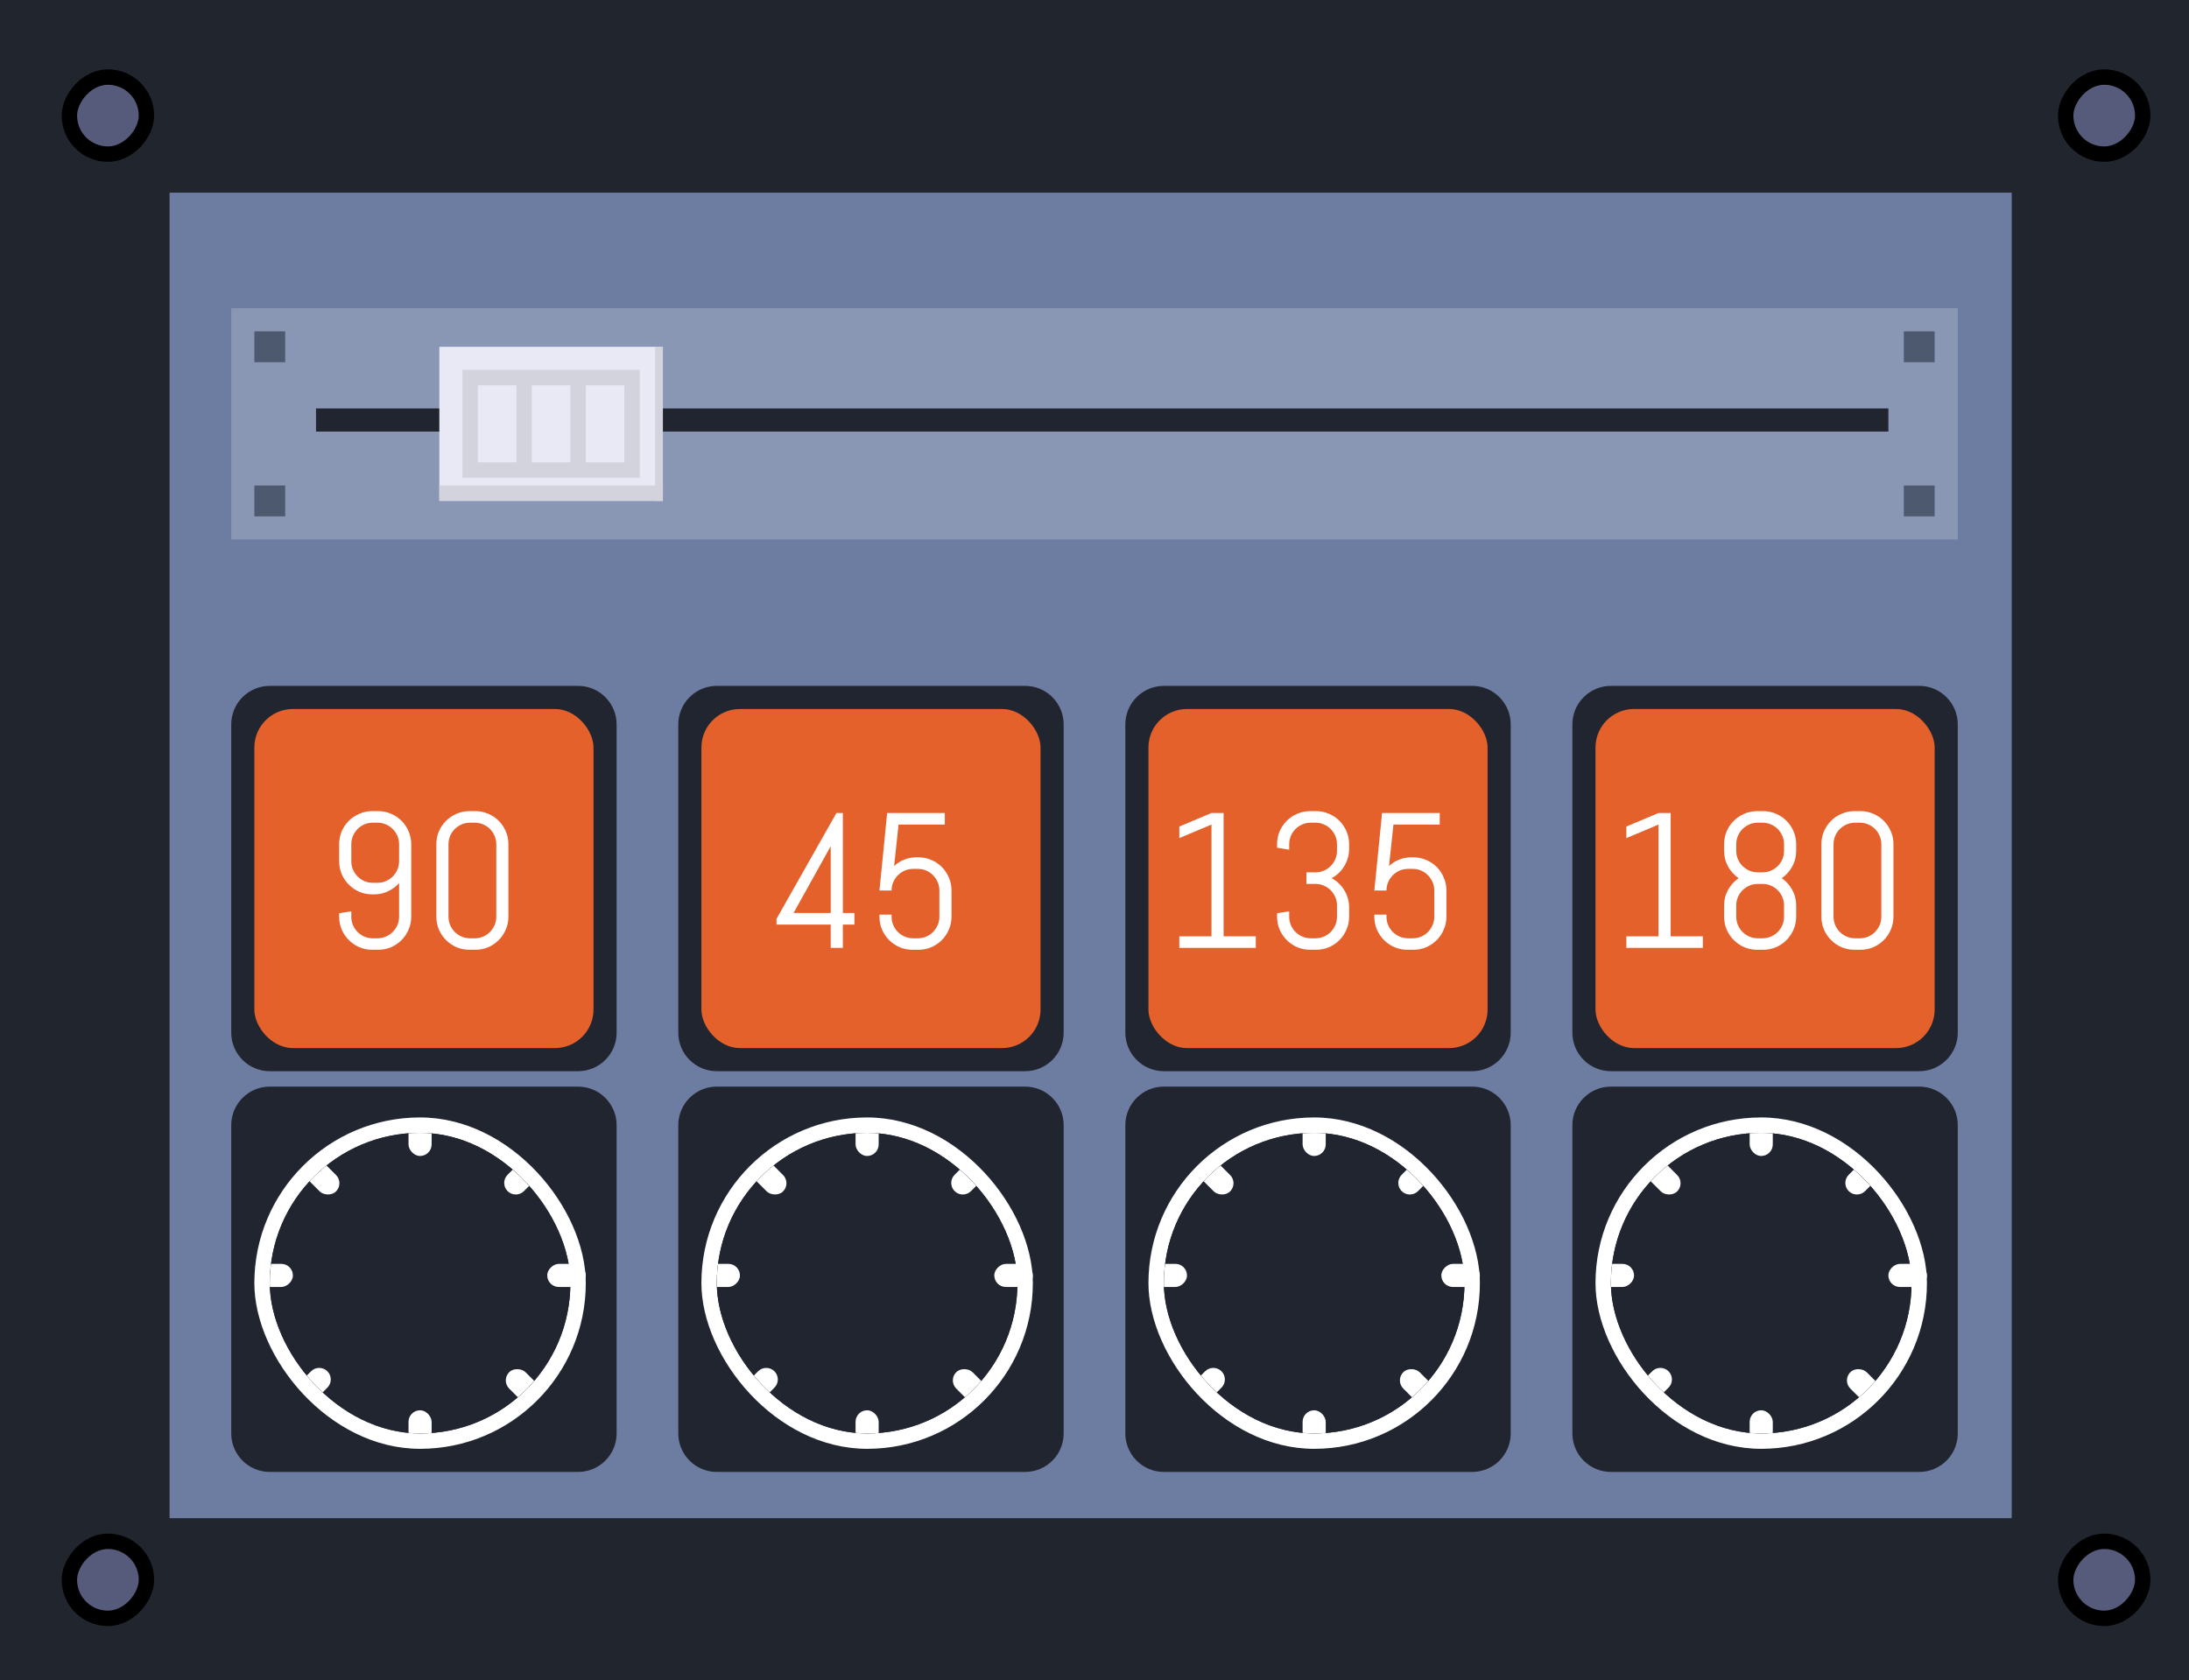 <svg width="284" height="218" viewBox="0 0 284 218" fill="none" xmlns="http://www.w3.org/2000/svg">
<rect width="284" height="218" fill="#21252E"/>
<rect x="1" y="-1" width="10" height="10" rx="5" transform="matrix(1 0 0 -1 267 19)" fill="#565B7C"/>
<rect x="1" y="-1" width="10" height="10" rx="5" transform="matrix(1 0 0 -1 267 19)" stroke="black" stroke-width="2"/>
<rect x="1" y="-1" width="10" height="10" rx="5" transform="matrix(1 0 0 -1 267 209)" fill="#565B7C"/>
<rect x="1" y="-1" width="10" height="10" rx="5" transform="matrix(1 0 0 -1 267 209)" stroke="black" stroke-width="2"/>
<rect x="1" y="-1" width="10" height="10" rx="5" transform="matrix(1 0 0 -1 8 19)" fill="#565B7C"/>
<rect x="1" y="-1" width="10" height="10" rx="5" transform="matrix(1 0 0 -1 8 19)" stroke="black" stroke-width="2"/>
<rect x="1" y="-1" width="10" height="10" rx="5" transform="matrix(1 0 0 -1 8 209)" fill="#565B7C"/>
<rect x="1" y="-1" width="10" height="10" rx="5" transform="matrix(1 0 0 -1 8 209)" stroke="black" stroke-width="2"/>
<rect width="239" height="172" transform="translate(22 25)" fill="#6D7DA1"/>
<path d="M30 94C30 91.239 32.239 89 35 89H75C77.761 89 80 91.239 80 94V134C80 136.761 77.761 139 75 139H35C32.239 139 30 136.761 30 134V94Z" fill="#212530"/>
<rect x="33" y="92" width="44" height="44" rx="5" fill="#E4612B"/>
<path d="M53.352 118.947C53.352 119.541 53.239 120.099 53.011 120.62C52.791 121.14 52.486 121.596 52.095 121.987C51.705 122.377 51.249 122.687 50.728 122.915C50.207 123.134 49.65 123.244 49.056 123.244H48.299C47.705 123.244 47.147 123.134 46.627 122.915C46.106 122.687 45.65 122.377 45.259 121.987C44.869 121.596 44.559 121.14 44.331 120.62C44.112 120.099 44.002 119.541 44.002 118.947V118.496L45.577 118.251V118.947C45.577 119.338 45.65 119.704 45.796 120.046C45.943 120.38 46.142 120.677 46.395 120.937C46.647 121.189 46.94 121.389 47.273 121.535C47.615 121.682 47.981 121.755 48.372 121.755H48.97C49.361 121.755 49.723 121.682 50.057 121.535C50.398 121.389 50.696 121.189 50.948 120.937C51.208 120.677 51.412 120.38 51.558 120.046C51.705 119.704 51.778 119.338 51.778 118.947V114.602C51.371 115.041 50.891 115.395 50.337 115.664C49.784 115.924 49.19 116.054 48.555 116.054H48.299C47.705 116.054 47.147 115.944 46.627 115.725C46.106 115.497 45.65 115.188 45.259 114.797C44.869 114.406 44.559 113.951 44.331 113.43C44.112 112.901 44.002 112.339 44.002 111.745V109.548C44.002 108.954 44.112 108.396 44.331 107.875C44.559 107.355 44.869 106.899 45.259 106.508C45.65 106.118 46.106 105.812 46.627 105.593C47.147 105.365 47.705 105.251 48.299 105.251H49.056C49.65 105.251 50.207 105.365 50.728 105.593C51.249 105.812 51.705 106.118 52.095 106.508C52.486 106.899 52.791 107.355 53.011 107.875C53.239 108.396 53.352 108.954 53.352 109.548V118.947ZM51.778 109.548C51.778 109.157 51.705 108.795 51.558 108.461C51.412 108.12 51.208 107.823 50.948 107.57C50.696 107.318 50.398 107.119 50.057 106.972C49.723 106.826 49.361 106.752 48.97 106.752H48.372C47.981 106.752 47.615 106.826 47.273 106.972C46.94 107.119 46.647 107.318 46.395 107.57C46.142 107.823 45.943 108.12 45.796 108.461C45.65 108.795 45.577 109.157 45.577 109.548V111.745C45.577 112.136 45.65 112.502 45.796 112.844C45.943 113.177 46.142 113.474 46.395 113.735C46.647 113.987 46.94 114.187 47.273 114.333C47.615 114.479 47.981 114.553 48.372 114.553H48.97C49.361 114.553 49.723 114.479 50.057 114.333C50.398 114.187 50.696 113.987 50.948 113.735C51.208 113.474 51.412 113.177 51.558 112.844C51.705 112.502 51.778 112.136 51.778 111.745V109.548ZM65.962 118.947C65.962 119.541 65.849 120.099 65.621 120.62C65.401 121.14 65.096 121.596 64.705 121.987C64.314 122.377 63.859 122.687 63.338 122.915C62.817 123.134 62.26 123.244 61.666 123.244H60.921C60.327 123.244 59.765 123.134 59.236 122.915C58.715 122.687 58.26 122.377 57.869 121.987C57.478 121.596 57.169 121.14 56.941 120.62C56.722 120.099 56.612 119.541 56.612 118.947V109.548C56.612 108.954 56.722 108.396 56.941 107.875C57.169 107.355 57.478 106.899 57.869 106.508C58.26 106.118 58.715 105.812 59.236 105.593C59.765 105.365 60.327 105.251 60.921 105.251H61.666C62.26 105.251 62.817 105.365 63.338 105.593C63.859 105.812 64.314 106.118 64.705 106.508C65.096 106.899 65.401 107.355 65.621 107.875C65.849 108.396 65.962 108.954 65.962 109.548V118.947ZM64.388 109.548C64.388 109.157 64.314 108.795 64.168 108.461C64.022 108.12 63.822 107.823 63.57 107.57C63.318 107.318 63.02 107.119 62.679 106.972C62.345 106.826 61.983 106.752 61.592 106.752H60.994C60.603 106.752 60.237 106.826 59.895 106.972C59.562 107.119 59.265 107.318 59.004 107.57C58.752 107.823 58.553 108.12 58.406 108.461C58.26 108.795 58.187 109.157 58.187 109.548V118.947C58.187 119.338 58.26 119.704 58.406 120.046C58.553 120.38 58.752 120.677 59.004 120.937C59.265 121.189 59.562 121.389 59.895 121.535C60.237 121.682 60.603 121.755 60.994 121.755H61.592C61.983 121.755 62.345 121.682 62.679 121.535C63.02 121.389 63.318 121.189 63.57 120.937C63.822 120.677 64.022 120.38 64.168 120.046C64.314 119.704 64.388 119.338 64.388 118.947V109.548Z" fill="white"/>
<path d="M88 94C88 91.239 90.239 89 93 89H133C135.761 89 138 91.239 138 94V134C138 136.761 135.761 139 133 139H93C90.239 139 88 136.761 88 134V94Z" fill="#212530"/>
<rect x="91" y="92" width="44" height="44" rx="5" fill="#E4612B"/>
<path d="M109.351 119.973V123H107.776V119.973H100.745V119.228L108.521 105.495H109.351V118.471H110.852V119.973H109.351ZM107.776 109.804L102.954 118.471H107.776V109.804ZM123.45 118.947C123.45 119.541 123.336 120.099 123.108 120.62C122.888 121.14 122.583 121.596 122.192 121.987C121.802 122.377 121.346 122.687 120.825 122.915C120.304 123.134 119.747 123.244 119.153 123.244H118.408C117.814 123.244 117.253 123.134 116.724 122.915C116.203 122.687 115.747 122.377 115.356 121.987C114.966 121.596 114.657 121.14 114.429 120.62C114.209 120.099 114.099 119.541 114.099 118.947V118.679H115.674V118.947C115.674 119.338 115.747 119.704 115.894 120.046C116.04 120.38 116.239 120.677 116.492 120.937C116.752 121.189 117.049 121.389 117.383 121.535C117.725 121.682 118.091 121.755 118.481 121.755H119.08C119.47 121.755 119.832 121.682 120.166 121.535C120.508 121.389 120.805 121.189 121.057 120.937C121.309 120.677 121.509 120.38 121.655 120.046C121.802 119.704 121.875 119.338 121.875 118.947V115.554C121.875 115.163 121.802 114.801 121.655 114.467C121.509 114.125 121.309 113.828 121.057 113.576C120.805 113.316 120.508 113.112 120.166 112.966C119.832 112.819 119.47 112.746 119.08 112.746H118.481C118.091 112.746 117.725 112.819 117.383 112.966C117.049 113.112 116.752 113.316 116.492 113.576C116.239 113.828 116.04 114.125 115.894 114.467C115.747 114.801 115.674 115.163 115.674 115.554H114.099L115.1 105.495H122.583V106.997H116.577L116.003 112.38C116.378 112.022 116.813 111.745 117.31 111.55C117.806 111.346 118.339 111.245 118.909 111.245H119.153C119.747 111.245 120.304 111.359 120.825 111.586C121.346 111.806 121.802 112.111 122.192 112.502C122.583 112.893 122.888 113.352 123.108 113.881C123.336 114.402 123.45 114.96 123.45 115.554V118.947Z" fill="white"/>
<path d="M146 94C146 91.239 148.239 89 151 89H191C193.761 89 196 91.239 196 94V134C196 136.761 193.761 139 191 139H151C148.239 139 146 136.761 146 134V94Z" fill="#212530"/>
<rect x="149" y="92" width="44" height="44" rx="5" fill="#E4612B"/>
<path d="M153.002 123V121.499H157.177V106.997L153.002 108.754V107.253L157.177 105.495H158.751V121.499H162.926V123H153.002ZM175.036 118.947C175.036 119.541 174.922 120.099 174.694 120.62C174.474 121.14 174.169 121.596 173.778 121.987C173.388 122.377 172.932 122.687 172.411 122.915C171.89 123.134 171.333 123.244 170.739 123.244H169.994C169.4 123.244 168.839 123.134 168.31 122.915C167.789 122.687 167.333 122.377 166.942 121.987C166.552 121.596 166.243 121.14 166.015 120.62C165.795 120.099 165.685 119.541 165.685 118.947V118.496L167.26 118.251V118.947C167.26 119.338 167.333 119.704 167.479 120.046C167.626 120.38 167.825 120.677 168.078 120.937C168.338 121.189 168.635 121.389 168.969 121.535C169.311 121.682 169.677 121.755 170.067 121.755H170.666C171.056 121.755 171.418 121.682 171.752 121.535C172.094 121.389 172.391 121.189 172.643 120.937C172.895 120.677 173.095 120.38 173.241 120.046C173.388 119.704 173.461 119.338 173.461 118.947V117.495C173.461 117.104 173.388 116.742 173.241 116.408C173.095 116.066 172.895 115.769 172.643 115.517C172.391 115.265 172.094 115.065 171.752 114.919C171.418 114.772 171.056 114.699 170.666 114.699H169.494V113.198H170.666C171.056 113.198 171.418 113.125 171.752 112.978C172.094 112.832 172.391 112.632 172.643 112.38C172.895 112.128 173.095 111.835 173.241 111.501C173.388 111.159 173.461 110.793 173.461 110.402V109.548C173.461 109.157 173.388 108.795 173.241 108.461C173.095 108.12 172.895 107.823 172.643 107.57C172.391 107.318 172.094 107.119 171.752 106.972C171.418 106.826 171.056 106.752 170.666 106.752H170.067C169.677 106.752 169.311 106.826 168.969 106.972C168.635 107.119 168.338 107.318 168.078 107.57C167.825 107.823 167.626 108.12 167.479 108.461C167.333 108.795 167.26 109.157 167.26 109.548V110.256L165.685 110V109.548C165.685 108.954 165.795 108.396 166.015 107.875C166.243 107.355 166.552 106.899 166.942 106.508C167.333 106.118 167.789 105.812 168.31 105.593C168.839 105.365 169.4 105.251 169.994 105.251H170.739C171.333 105.251 171.89 105.365 172.411 105.593C172.932 105.812 173.388 106.118 173.778 106.508C174.169 106.899 174.474 107.355 174.694 107.875C174.922 108.396 175.036 108.954 175.036 109.548V110.146C175.036 110.561 174.979 110.96 174.865 111.342C174.759 111.717 174.604 112.067 174.401 112.392C174.206 112.718 173.97 113.015 173.693 113.283C173.416 113.544 173.107 113.767 172.765 113.955C173.107 114.134 173.416 114.357 173.693 114.626C173.97 114.886 174.206 115.179 174.401 115.505C174.604 115.83 174.759 116.184 174.865 116.567C174.979 116.941 175.036 117.336 175.036 117.751V118.947ZM187.658 118.947C187.658 119.541 187.544 120.099 187.316 120.62C187.096 121.14 186.791 121.596 186.4 121.987C186.01 122.377 185.554 122.687 185.033 122.915C184.512 123.134 183.955 123.244 183.361 123.244H182.616C182.022 123.244 181.461 123.134 180.932 122.915C180.411 122.687 179.955 122.377 179.564 121.987C179.174 121.596 178.865 121.14 178.637 120.62C178.417 120.099 178.307 119.541 178.307 118.947V118.679H179.882V118.947C179.882 119.338 179.955 119.704 180.102 120.046C180.248 120.38 180.447 120.677 180.7 120.937C180.96 121.189 181.257 121.389 181.591 121.535C181.933 121.682 182.299 121.755 182.689 121.755H183.288C183.678 121.755 184.04 121.682 184.374 121.535C184.716 121.389 185.013 121.189 185.265 120.937C185.517 120.677 185.717 120.38 185.863 120.046C186.01 119.704 186.083 119.338 186.083 118.947V115.554C186.083 115.163 186.01 114.801 185.863 114.467C185.717 114.125 185.517 113.828 185.265 113.576C185.013 113.316 184.716 113.112 184.374 112.966C184.04 112.819 183.678 112.746 183.288 112.746H182.689C182.299 112.746 181.933 112.819 181.591 112.966C181.257 113.112 180.96 113.316 180.7 113.576C180.447 113.828 180.248 114.125 180.102 114.467C179.955 114.801 179.882 115.163 179.882 115.554H178.307L179.308 105.495H186.791V106.997H180.785L180.211 112.38C180.586 112.022 181.021 111.745 181.518 111.55C182.014 111.346 182.547 111.245 183.117 111.245H183.361C183.955 111.245 184.512 111.359 185.033 111.586C185.554 111.806 186.01 112.111 186.4 112.502C186.791 112.893 187.096 113.352 187.316 113.881C187.544 114.402 187.658 114.96 187.658 115.554V118.947Z" fill="white"/>
<path d="M204 94C204 91.239 206.239 89 209 89H249C251.761 89 254 91.239 254 94V134C254 136.761 251.761 139 249 139H209C206.239 139 204 136.761 204 134V94Z" fill="#212530"/>
<rect x="207" y="92" width="44" height="44" rx="5" fill="#E4612B"/>
<path d="M211.002 123V121.499H215.177V106.997L211.002 108.754V107.253L215.177 105.495H216.751V121.499H220.926V123H211.002ZM233.036 118.947C233.036 119.541 232.922 120.099 232.694 120.62C232.474 121.14 232.169 121.596 231.778 121.987C231.388 122.377 230.932 122.687 230.411 122.915C229.89 123.134 229.333 123.244 228.739 123.244H227.994C227.4 123.244 226.839 123.134 226.31 122.915C225.789 122.687 225.333 122.377 224.942 121.987C224.552 121.596 224.243 121.14 224.015 120.62C223.795 120.099 223.685 119.541 223.685 118.947V117.495C223.685 116.754 223.856 116.079 224.198 115.468C224.548 114.85 225.003 114.345 225.565 113.955C225.003 113.564 224.548 113.059 224.198 112.441C223.856 111.822 223.685 111.143 223.685 110.402V109.548C223.685 108.954 223.795 108.396 224.015 107.875C224.243 107.355 224.552 106.899 224.942 106.508C225.333 106.118 225.789 105.812 226.31 105.593C226.839 105.365 227.4 105.251 227.994 105.251H228.739C229.333 105.251 229.89 105.365 230.411 105.593C230.932 105.812 231.388 106.118 231.778 106.508C232.169 106.899 232.474 107.355 232.694 107.875C232.922 108.396 233.036 108.954 233.036 109.548V110.402C233.036 111.143 232.865 111.822 232.523 112.441C232.181 113.059 231.729 113.564 231.168 113.955C231.729 114.345 232.181 114.85 232.523 115.468C232.865 116.079 233.036 116.754 233.036 117.495V118.947ZM231.461 109.548C231.461 109.157 231.388 108.795 231.241 108.461C231.095 108.12 230.895 107.823 230.643 107.57C230.391 107.318 230.094 107.119 229.752 106.972C229.418 106.826 229.056 106.752 228.666 106.752H228.067C227.677 106.752 227.311 106.826 226.969 106.972C226.635 107.119 226.338 107.318 226.078 107.57C225.825 107.823 225.626 108.12 225.479 108.461C225.333 108.795 225.26 109.157 225.26 109.548V110.402C225.26 110.793 225.333 111.159 225.479 111.501C225.626 111.835 225.825 112.128 226.078 112.38C226.338 112.632 226.635 112.832 226.969 112.978C227.311 113.125 227.677 113.198 228.067 113.198H228.666C229.056 113.198 229.418 113.125 229.752 112.978C230.094 112.832 230.391 112.632 230.643 112.38C230.895 112.128 231.095 111.835 231.241 111.501C231.388 111.159 231.461 110.793 231.461 110.402V109.548ZM231.461 117.495C231.461 117.104 231.388 116.742 231.241 116.408C231.095 116.066 230.895 115.769 230.643 115.517C230.391 115.265 230.094 115.065 229.752 114.919C229.418 114.772 229.056 114.699 228.666 114.699H228.067C227.677 114.699 227.311 114.772 226.969 114.919C226.635 115.065 226.338 115.265 226.078 115.517C225.825 115.769 225.626 116.066 225.479 116.408C225.333 116.742 225.26 117.104 225.26 117.495V118.947C225.26 119.338 225.333 119.704 225.479 120.046C225.626 120.38 225.825 120.677 226.078 120.937C226.338 121.189 226.635 121.389 226.969 121.535C227.311 121.682 227.677 121.755 228.067 121.755H228.666C229.056 121.755 229.418 121.682 229.752 121.535C230.094 121.389 230.391 121.189 230.643 120.937C230.895 120.677 231.095 120.38 231.241 120.046C231.388 119.704 231.461 119.338 231.461 118.947V117.495ZM245.658 118.947C245.658 119.541 245.544 120.099 245.316 120.62C245.096 121.14 244.791 121.596 244.4 121.987C244.01 122.377 243.554 122.687 243.033 122.915C242.512 123.134 241.955 123.244 241.361 123.244H240.616C240.022 123.244 239.461 123.134 238.932 122.915C238.411 122.687 237.955 122.377 237.564 121.987C237.174 121.596 236.865 121.14 236.637 120.62C236.417 120.099 236.307 119.541 236.307 118.947V109.548C236.307 108.954 236.417 108.396 236.637 107.875C236.865 107.355 237.174 106.899 237.564 106.508C237.955 106.118 238.411 105.812 238.932 105.593C239.461 105.365 240.022 105.251 240.616 105.251H241.361C241.955 105.251 242.512 105.365 243.033 105.593C243.554 105.812 244.01 106.118 244.4 106.508C244.791 106.899 245.096 107.355 245.316 107.875C245.544 108.396 245.658 108.954 245.658 109.548V118.947ZM244.083 109.548C244.083 109.157 244.01 108.795 243.863 108.461C243.717 108.12 243.517 107.823 243.265 107.57C243.013 107.318 242.716 107.119 242.374 106.972C242.04 106.826 241.678 106.752 241.288 106.752H240.689C240.299 106.752 239.933 106.826 239.591 106.972C239.257 107.119 238.96 107.318 238.7 107.57C238.447 107.823 238.248 108.12 238.102 108.461C237.955 108.795 237.882 109.157 237.882 109.548V118.947C237.882 119.338 237.955 119.704 238.102 120.046C238.248 120.38 238.447 120.677 238.7 120.937C238.96 121.189 239.257 121.389 239.591 121.535C239.933 121.682 240.299 121.755 240.689 121.755H241.288C241.678 121.755 242.04 121.682 242.374 121.535C242.716 121.389 243.013 121.189 243.265 120.937C243.517 120.677 243.717 120.38 243.863 120.046C244.01 119.704 244.083 119.338 244.083 118.947V109.548Z" fill="white"/>
<path d="M204 146C204 143.239 206.239 141 209 141H249C251.761 141 254 143.239 254 146V186C254 188.761 251.761 191 249 191H209C206.239 191 204 188.761 204 186V146Z" fill="#212530"/>
<rect x="207" y="145" width="43" height="43" rx="21.5" fill="white"/>
<g clip-path="url(#clip0_11_621)">
<rect x="209" y="147" width="39" height="39" rx="19.5" fill="#212530"/>
<rect x="227" y="145" width="3" height="5" rx="1.5" fill="white"/>
<rect x="227" y="183" width="3" height="5" rx="1.5" fill="white"/>
<rect x="207" y="167" width="3" height="5" rx="1.5" transform="rotate(-90 207 167)" fill="white"/>
<rect x="213" y="152.121" width="3" height="5" rx="1.5" transform="rotate(-45 213 152.121)" fill="white"/>
<rect x="239" y="179.121" width="3" height="5" rx="1.5" transform="rotate(-45 239 179.121)" fill="white"/>
<path d="M215.061 181.475C214.475 182.061 213.525 182.061 212.939 181.475V181.475C212.354 180.889 212.354 179.939 212.939 179.354L214.354 177.939C214.939 177.354 215.889 177.354 216.475 177.939V177.939C217.061 178.525 217.061 179.475 216.475 180.061L215.061 181.475Z" fill="white"/>
</g>
<g clip-path="url(#clip1_11_621)">
<rect x="209" y="147" width="39" height="39" rx="19.5" fill="#212530"/>
<rect x="227" y="145" width="3" height="5" rx="1.5" fill="white"/>
<rect x="227" y="183" width="3" height="5" rx="1.5" fill="white"/>
<rect x="207" y="167" width="3" height="5" rx="1.5" transform="rotate(-90 207 167)" fill="white"/>
<rect x="213" y="152.121" width="3" height="5" rx="1.5" transform="rotate(-45 213 152.121)" fill="white"/>
<rect x="239" y="179.121" width="3" height="5" rx="1.5" transform="rotate(-45 239 179.121)" fill="white"/>
<path d="M215.061 181.475C214.475 182.061 213.525 182.061 212.939 181.475V181.475C212.354 180.889 212.354 179.939 212.939 179.354L214.354 177.939C214.939 177.354 215.889 177.354 216.475 177.939V177.939C217.061 178.525 217.061 179.475 216.475 180.061L215.061 181.475Z" fill="white"/>
<path d="M241.975 154.561C241.389 155.146 240.439 155.146 239.854 154.561V154.561C239.268 153.975 239.268 153.025 239.854 152.439L241.268 151.025C241.854 150.439 242.803 150.439 243.389 151.025V151.025C243.975 151.611 243.975 152.561 243.389 153.146L241.975 154.561Z" fill="white"/>
</g>
<rect x="245" y="167" width="3" height="5" rx="1.5" transform="rotate(-90 245 167)" fill="white"/>
<path d="M146 146C146 143.239 148.239 141 151 141H191C193.761 141 196 143.239 196 146V186C196 188.761 193.761 191 191 191H151C148.239 191 146 188.761 146 186V146Z" fill="#212530"/>
<rect x="149" y="145" width="43" height="43" rx="21.5" fill="white"/>
<g clip-path="url(#clip2_11_621)">
<rect x="151" y="147" width="39" height="39" rx="19.5" fill="#212530"/>
<rect x="169" y="145" width="3" height="5" rx="1.5" fill="white"/>
<rect x="169" y="183" width="3" height="5" rx="1.5" fill="white"/>
<rect x="149" y="167" width="3" height="5" rx="1.5" transform="rotate(-90 149 167)" fill="white"/>
<rect x="155" y="152.121" width="3" height="5" rx="1.5" transform="rotate(-45 155 152.121)" fill="white"/>
<rect x="181" y="179.121" width="3" height="5" rx="1.5" transform="rotate(-45 181 179.121)" fill="white"/>
<path d="M157.061 181.475C156.475 182.061 155.525 182.061 154.939 181.475V181.475C154.354 180.889 154.354 179.939 154.939 179.354L156.354 177.939C156.939 177.354 157.889 177.354 158.475 177.939V177.939C159.061 178.525 159.061 179.475 158.475 180.061L157.061 181.475Z" fill="white"/>
</g>
<g clip-path="url(#clip3_11_621)">
<rect x="151" y="147" width="39" height="39" rx="19.5" fill="#212530"/>
<rect x="169" y="145" width="3" height="5" rx="1.5" fill="white"/>
<rect x="169" y="183" width="3" height="5" rx="1.5" fill="white"/>
<rect x="149" y="167" width="3" height="5" rx="1.5" transform="rotate(-90 149 167)" fill="white"/>
<rect x="155" y="152.121" width="3" height="5" rx="1.5" transform="rotate(-45 155 152.121)" fill="white"/>
<rect x="181" y="179.121" width="3" height="5" rx="1.5" transform="rotate(-45 181 179.121)" fill="white"/>
<path d="M157.061 181.475C156.475 182.061 155.525 182.061 154.939 181.475V181.475C154.354 180.889 154.354 179.939 154.939 179.354L156.354 177.939C156.939 177.354 157.889 177.354 158.475 177.939V177.939C159.061 178.525 159.061 179.475 158.475 180.061L157.061 181.475Z" fill="white"/>
<path d="M183.975 154.561C183.389 155.146 182.439 155.146 181.854 154.561V154.561C181.268 153.975 181.268 153.025 181.854 152.439L183.268 151.025C183.854 150.439 184.803 150.439 185.389 151.025V151.025C185.975 151.611 185.975 152.561 185.389 153.146L183.975 154.561Z" fill="white"/>
</g>
<rect x="187" y="167" width="3" height="5" rx="1.5" transform="rotate(-90 187 167)" fill="white"/>
<path d="M88 146C88 143.239 90.239 141 93 141H133C135.761 141 138 143.239 138 146V186C138 188.761 135.761 191 133 191H93C90.239 191 88 188.761 88 186V146Z" fill="#212530"/>
<rect x="91" y="145" width="43" height="43" rx="21.5" fill="white"/>
<g clip-path="url(#clip4_11_621)">
<rect x="93" y="147" width="39" height="39" rx="19.5" fill="#212530"/>
<rect x="111" y="145" width="3" height="5" rx="1.5" fill="white"/>
<rect x="111" y="183" width="3" height="5" rx="1.5" fill="white"/>
<rect x="91" y="167" width="3" height="5" rx="1.5" transform="rotate(-90 91 167)" fill="white"/>
<rect x="97" y="152.121" width="3" height="5" rx="1.5" transform="rotate(-45 97 152.121)" fill="white"/>
<rect x="123" y="179.121" width="3" height="5" rx="1.5" transform="rotate(-45 123 179.121)" fill="white"/>
<path d="M99.061 181.475C98.475 182.061 97.525 182.061 96.939 181.475V181.475C96.354 180.889 96.354 179.939 96.939 179.354L98.354 177.939C98.939 177.354 99.889 177.354 100.475 177.939V177.939C101.061 178.525 101.061 179.475 100.475 180.061L99.061 181.475Z" fill="white"/>
</g>
<g clip-path="url(#clip5_11_621)">
<rect x="93" y="147" width="39" height="39" rx="19.5" fill="#212530"/>
<rect x="111" y="145" width="3" height="5" rx="1.5" fill="white"/>
<rect x="111" y="183" width="3" height="5" rx="1.5" fill="white"/>
<rect x="91" y="167" width="3" height="5" rx="1.5" transform="rotate(-90 91 167)" fill="white"/>
<rect x="97" y="152.121" width="3" height="5" rx="1.5" transform="rotate(-45 97 152.121)" fill="white"/>
<rect x="123" y="179.121" width="3" height="5" rx="1.5" transform="rotate(-45 123 179.121)" fill="white"/>
<path d="M99.061 181.475C98.475 182.061 97.525 182.061 96.939 181.475V181.475C96.354 180.889 96.354 179.939 96.939 179.354L98.354 177.939C98.939 177.354 99.889 177.354 100.475 177.939V177.939C101.061 178.525 101.061 179.475 100.475 180.061L99.061 181.475Z" fill="white"/>
<path d="M125.975 154.561C125.389 155.146 124.439 155.146 123.854 154.561V154.561C123.268 153.975 123.268 153.025 123.854 152.439L125.268 151.025C125.854 150.439 126.803 150.439 127.389 151.025V151.025C127.975 151.611 127.975 152.561 127.389 153.146L125.975 154.561Z" fill="white"/>
</g>
<rect x="129" y="167" width="3" height="5" rx="1.5" transform="rotate(-90 129 167)" fill="white"/>
<path d="M30 146C30 143.239 32.239 141 35 141H75C77.761 141 80 143.239 80 146V186C80 188.761 77.761 191 75 191H35C32.239 191 30 188.761 30 186V146Z" fill="#212530"/>
<rect x="33" y="145" width="43" height="43" rx="21.5" fill="white"/>
<g clip-path="url(#clip6_11_621)">
<rect x="35" y="147" width="39" height="39" rx="19.5" fill="#212530"/>
<rect x="53" y="145" width="3" height="5" rx="1.5" fill="white"/>
<rect x="53" y="183" width="3" height="5" rx="1.5" fill="white"/>
<rect x="33" y="167" width="3" height="5" rx="1.5" transform="rotate(-90 33 167)" fill="white"/>
<rect x="39" y="152.121" width="3" height="5" rx="1.5" transform="rotate(-45 39 152.121)" fill="white"/>
<rect x="65" y="179.121" width="3" height="5" rx="1.5" transform="rotate(-45 65 179.121)" fill="white"/>
<path d="M41.061 181.475C40.475 182.061 39.525 182.061 38.939 181.475V181.475C38.354 180.889 38.354 179.939 38.939 179.354L40.354 177.939C40.939 177.354 41.889 177.354 42.475 177.939V177.939C43.061 178.525 43.061 179.475 42.475 180.061L41.061 181.475Z" fill="white"/>
</g>
<g clip-path="url(#clip7_11_621)">
<rect x="35" y="147" width="39" height="39" rx="19.5" fill="#212530"/>
<rect x="53" y="145" width="3" height="5" rx="1.5" fill="white"/>
<rect x="53" y="183" width="3" height="5" rx="1.5" fill="white"/>
<rect x="33" y="167" width="3" height="5" rx="1.5" transform="rotate(-90 33 167)" fill="white"/>
<rect x="39" y="152.121" width="3" height="5" rx="1.5" transform="rotate(-45 39 152.121)" fill="white"/>
<rect x="65" y="179.121" width="3" height="5" rx="1.5" transform="rotate(-45 65 179.121)" fill="white"/>
<path d="M41.061 181.475C40.475 182.061 39.525 182.061 38.939 181.475V181.475C38.354 180.889 38.354 179.939 38.939 179.354L40.354 177.939C40.939 177.354 41.889 177.354 42.475 177.939V177.939C43.061 178.525 43.061 179.475 42.475 180.061L41.061 181.475Z" fill="white"/>
<path d="M67.975 154.561C67.389 155.146 66.439 155.146 65.854 154.561V154.561C65.268 153.975 65.268 153.025 65.854 152.439L67.268 151.025C67.854 150.439 68.803 150.439 69.389 151.025V151.025C69.975 151.611 69.975 152.561 69.389 153.146L67.975 154.561Z" fill="white"/>
</g>
<rect x="71" y="167" width="3" height="5" rx="1.5" transform="rotate(-90 71 167)" fill="white"/>
<rect width="224" height="30" transform="translate(30 40)" fill="white" fill-opacity="0.2"/>
<rect width="4" height="4" transform="translate(33 43)" fill="#4D596E"/>
<rect width="4" height="4" transform="translate(33 63)" fill="#4D596E"/>
<rect width="4" height="4" transform="translate(247 43)" fill="#4D596E"/>
<rect width="4" height="4" transform="translate(247 63)" fill="#4D596E"/>
<rect x="41" y="53" width="204" height="3" fill="#212530"/>
<rect width="29" height="20" transform="translate(57 45)" fill="#E9E9F5"/>
<rect width="23" height="14" transform="translate(60 48)" fill="#0E0B0B" fill-opacity="0.1"/>
<rect width="5" height="10" transform="translate(62 50)" fill="#E9E9F5"/>
<rect width="5" height="10" transform="translate(69 50)" fill="#E9E9F5"/>
<rect width="5" height="10" transform="translate(76 50)" fill="#E9E9F5"/>
<rect x="85" y="45" width="1" height="20" fill="#D3D3DE"/>
<rect x="57" y="63" width="29" height="2" fill="#D3D3DE"/>
<defs>
<clipPath id="clip0_11_621">
<rect x="209" y="147" width="39" height="39" rx="19.5" fill="white"/>
</clipPath>
<clipPath id="clip1_11_621">
<rect x="209" y="147" width="39" height="39" rx="19.5" fill="white"/>
</clipPath>
<clipPath id="clip2_11_621">
<rect x="151" y="147" width="39" height="39" rx="19.5" fill="white"/>
</clipPath>
<clipPath id="clip3_11_621">
<rect x="151" y="147" width="39" height="39" rx="19.5" fill="white"/>
</clipPath>
<clipPath id="clip4_11_621">
<rect x="93" y="147" width="39" height="39" rx="19.5" fill="white"/>
</clipPath>
<clipPath id="clip5_11_621">
<rect x="93" y="147" width="39" height="39" rx="19.5" fill="white"/>
</clipPath>
<clipPath id="clip6_11_621">
<rect x="35" y="147" width="39" height="39" rx="19.5" fill="white"/>
</clipPath>
<clipPath id="clip7_11_621">
<rect x="35" y="147" width="39" height="39" rx="19.5" fill="white"/>
</clipPath>
</defs>
</svg>
